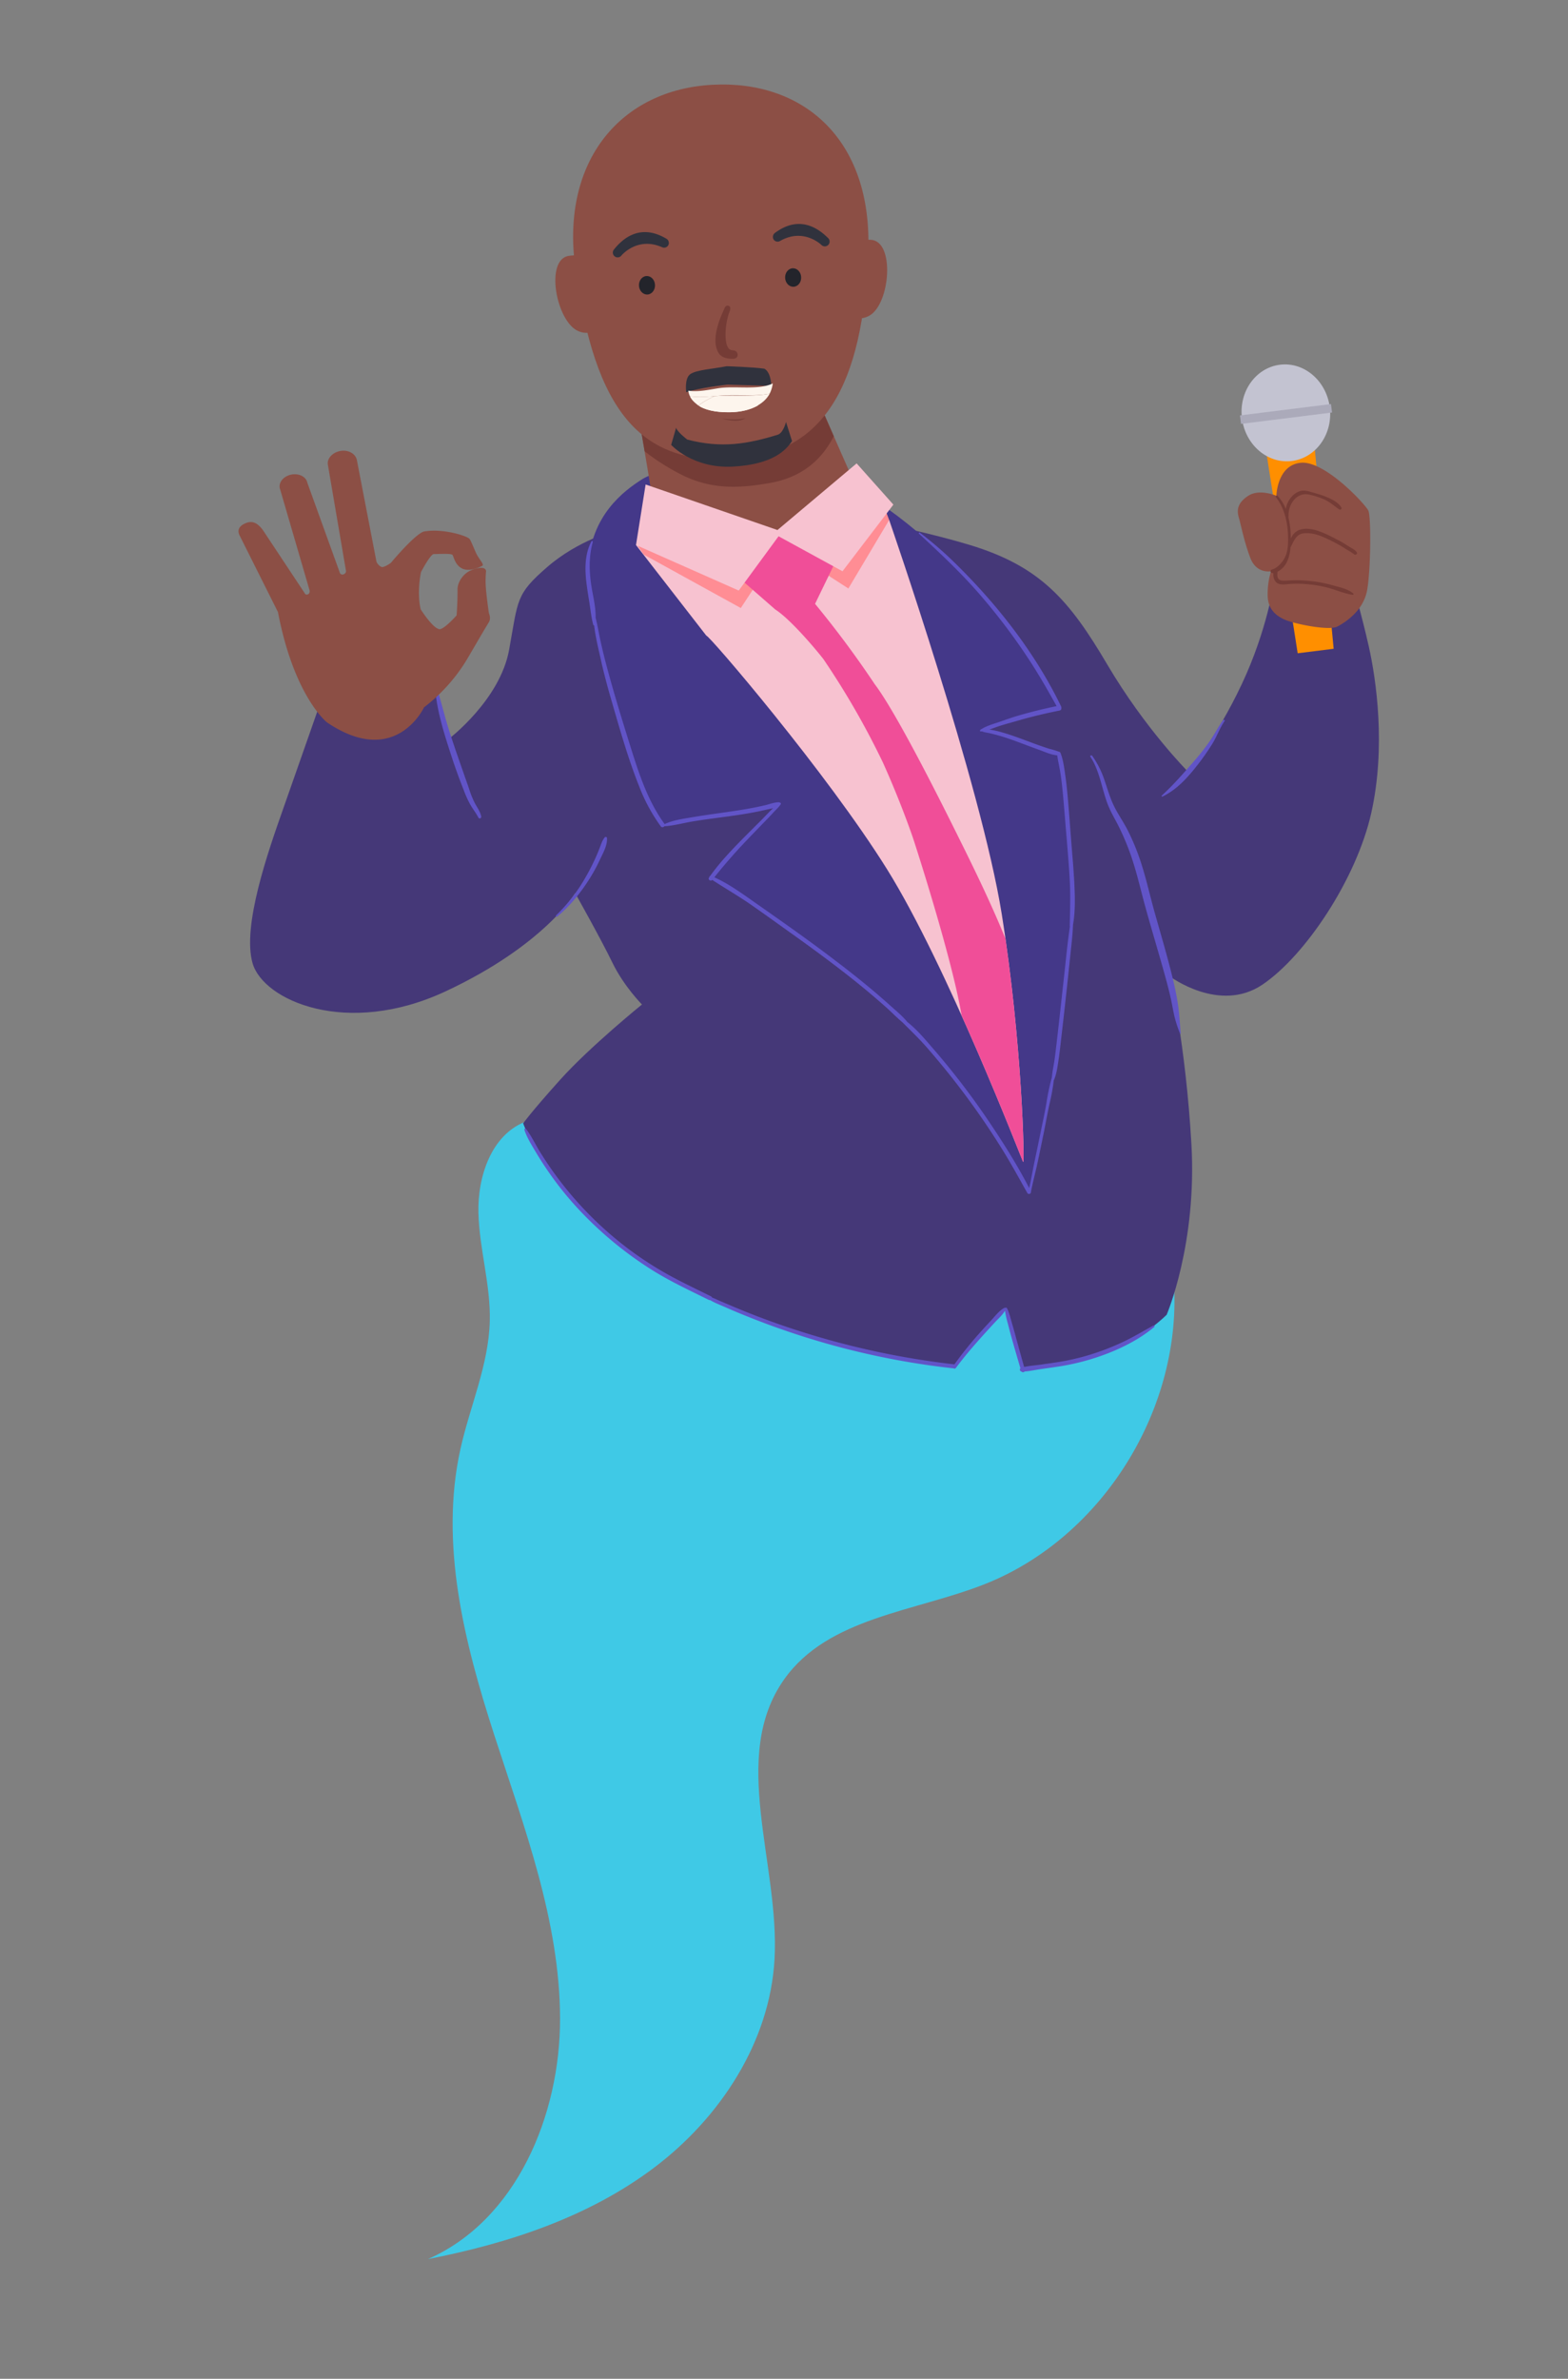 <svg id="Layer_1" data-name="Layer 1" xmlns="http://www.w3.org/2000/svg" viewBox="0 0 1200 1820"><rect x="0" y="0" width="1200" height="1820" fill="#808080" stroke="none"/><defs><style>.cls-1{fill:#3fc9e6;}.cls-2{fill:#453878;}.cls-3{fill:#ff8f00;}.cls-4{fill:#c3c3d1;}.cls-5{fill:#abaaba;}.cls-6{fill:#6154c7;}.cls-7{fill:#8c4f45;}.cls-8{fill:#753c36;}.cls-9{fill:#443889;}.cls-10{fill:#f7c2d0;}.cls-11{fill:#ff8d94;}.cls-12{fill:#f04e98;}.cls-13{fill:#23242b;}.cls-14{fill:#30323d;}.cls-15{fill:#fdf5ed;}</style></defs><path class="cls-1" d="M401.54,858.43c-25.51,10.21-36.08,41.72-35.39,69.49s9.37,55,8.69,82.76c-.82,33.58-15.17,65.12-22.45,97.9-16.13,72.65,3,148.28,25.92,219s50.08,142,50.3,216.47S395,1698.86,327.49,1728.42c61.59-12,123-32.12,173.26-70.08s88.44-95.87,92-159.29c4.07-73-34.67-154.88,7.42-214.25,33.68-47.5,100.25-51.63,154-73,90.1-35.87,151.45-135,144.07-232.73-59.87-19-108.64-68.47-168.82-86.44C626.93,862,498.42,904,401.54,858.43Z"/><path class="cls-2" d="M470.47,406.13s-27.78,6.95-51.77,27.78-22.1,24.63-29.05,63.14-46.08,68.18-46.08,68.18l-13.26-53-79.55,9.47s-22.73,65-34.09,97.23S185.1,708.55,193.31,737s72,56.82,147.73,21.46,99.12-75.13,99.12-75.13,19.57,34.73,28.41,53,22.73,32.2,22.73,32.2S451.53,800.72,428.8,826s-28.41,33.46-28.41,33.46,13.89,40.41,65.66,86.49,158.46,80.19,196.35,87.76,68.18,11.37,68.18,11.37l39.14-44.2,13.89,47.35s53-8.84,73.24-17.68,36-24.62,36-24.62,23.36-54.29,18.94-130.69-16.42-128.16-16.42-128.16,37.88,28.41,70.71,6.31,72-80.81,83.34-131.32,3.79-102.27-1.89-127.53-12.63-48.61-12.63-48.61h-60s-5,36-24.62,77.65-41,66.93-41,66.93-32.83-32.83-61.87-82.08-51.14-75.13-105.44-91.54-137-29.68-137-29.68Z"/><polygon class="cls-3" points="1020.65 496.37 993.12 499.81 968.2 340.09 1005.45 335.43 1020.65 496.37"/><path class="cls-4" d="M1017.69,311.69c-2.54-20.34-19.65-35-38.21-32.63s-31.54,20.69-29,41,19.65,35,38.21,32.64S1020.24,332,1017.69,311.69Z"/><rect class="cls-5" x="949.1" y="313.44" width="70.18" height="6.53" transform="translate(-31.7 124.63) rotate(-7.13)"/><path class="cls-6" d="M368.28,624.71c-.73-3.59-2.68-6.33-4.48-9.45A67.41,67.41,0,0,1,359,603.54c-2.94-8.42-5.9-16.83-8.82-25.25s-5.7-16.7-8.21-25.16-4.61-17.11-7.26-25.56c-.25-.82-1.68-.77-1.6.19,1.54,17.52,7.24,35,12.68,51.66,2.78,8.49,5.85,16.86,9.13,25.16a81.9,81.9,0,0,0,4.78,10.64c2,3.54,4.59,6.75,6.44,10.36C366.74,626.81,368.54,626,368.28,624.71Z"/><path class="cls-6" d="M464.54,641.43a1,1,0,0,0-1.89-.55c-1.71,2.15-2.4,4.45-3.38,7-1.1,2.87-2.25,5.71-3.52,8.51a171.69,171.69,0,0,1-8.19,15.83,127.62,127.62,0,0,1-21.94,28.09c-.6.58.26,1.43.88.92,9.28-7.62,17.2-17.34,23.72-27.39a132.21,132.21,0,0,0,8.86-16C461.38,652.89,464.83,647,464.54,641.43Z"/><path class="cls-6" d="M901.33,767.3c-1.25-7.72-2.93-15.28-4.85-22.87-3.9-15.48-8.43-30.79-12.77-46.16-4.08-14.43-7.16-29.29-12.26-43.41a170.21,170.21,0,0,0-8.38-19.56c-3-5.94-6.84-11.42-9.9-17.33-3.43-6.64-5.45-13.91-7.88-21a70.1,70.1,0,0,0-9.43-18.7c-.58-.8-1.94-.09-1.37.77,7.11,10.72,8.71,24.46,13.26,36.32,2.27,5.92,5.56,11.23,8.38,16.88a194.41,194.41,0,0,1,8.47,19.76c5.12,14,8.23,28.58,12.22,42.91,4.17,15,8.65,29.92,12.89,44.9,2.33,8.26,4.66,16.55,6.48,24.95.95,4.4,1.68,8.84,2.69,13.24a103.82,103.82,0,0,0,4.23,12.85c.09.24.53.24.5-.06C902.88,782.94,902.61,775.15,901.33,767.3Z"/><path class="cls-6" d="M936.05,551c-3.66,4.83-6.26,10.37-9.71,15.35a177.84,177.84,0,0,1-12.47,15.94c-7.9,9.07-15.87,18.28-24.73,26.37-.41.37.09,1,.56.75,11.23-5.43,19.31-14.63,26.88-24.27a183.16,183.16,0,0,0,11.14-15.93c3.52-5.66,5.68-12,9.45-17.54C937.65,551,936.55,550.35,936.05,551Z"/><path class="cls-7" d="M972.7,437.07s-11.05,2.21-15.78-10.1-7.26-25.57-8.84-30.94-1.37-11.15,7.26-16.73,21.47,0,21.47,0,.56-23.67,18.9-25.25,49.28,31.88,51.49,36.62,1.89,46.08-1,61.24-16.1,24-22.73,27.46S989.91,477.16,983,474s-12.86-8.2-12.86-18.94A60.09,60.09,0,0,1,972.7,437.07Z"/><path class="cls-8" d="M1038.33,422.55c-1.27-1.81-3.08-2.67-4.94-3.78-2.73-1.62-5.3-3.44-8.13-4.91-5.43-2.83-10.82-5.78-16.66-7.72-4.59-1.53-10.27-2.44-14.86-.42a11.74,11.74,0,0,0-5.89,6.45h0a71.72,71.72,0,0,0-1.91-16.85.65.65,0,0,0,.25-.53c-.53-8.54,6-18.37,15.41-16.42a54.58,54.58,0,0,1,12.85,4.24c4,1.95,6.95,4.89,10.62,7.2a1.09,1.09,0,0,0,1.5-1.45c-2.44-4.37-8.55-7-13-8.77-2.72-1.06-5.54-1.82-8.34-2.63-2.63-.77-5.5-1.74-8.29-1.55-6.35.44-12.07,7.47-12.87,14.1a31.38,31.38,0,0,0-6.24-10.05c-.76-.8-1.86.34-1.21,1.17,6.42,8.3,8.79,19,9.12,29.27.15,4.95.11,10.12-1.63,14.83a20.74,20.74,0,0,1-7.83,9.78.91.91,0,0,0-.62.35,9.26,9.26,0,0,1-2.35.9,1.37,1.37,0,0,0,.31,2.68c.31,0,.62,0,.92-.07-.36,3.22.74,6.82,3.63,8.11,2,.89,4.36.73,6.5.53a73.26,73.26,0,0,1,8.38-.42,100.39,100.39,0,0,1,21.57,2.65c6.89,1.66,13.53,4.78,20.53,5.86.49.08,1.07-.52.57-.95-4.18-3.66-10.25-4.75-15.46-6.25a104.24,104.24,0,0,0-18.11-3.43,100.53,100.53,0,0,0-16.64-.31c-2.19.14-6,.63-7.34-1.63-.92-1.52-.54-3.34-.53-5.08a16.65,16.65,0,0,0,7.57-8.26,31.76,31.76,0,0,0,2.44-10.64.52.52,0,0,0,.27-.26c2.13-4.13,4-9.33,9.17-10.15,4.7-.75,9.89.46,14.25,2.17a129.65,129.65,0,0,1,13.35,6.52c2,1.09,4,2.37,5.9,3.61a43,43,0,0,1,5.69,3.65C1037.29,425,1039.22,423.84,1038.33,422.55Z"/><path class="cls-9" d="M596.53,614.48,543.7,670.9s70.71,40.17,137.64,100.15S787.4,911.75,787.4,911.75s23.36-82.61,30.31-180.47-6.32-154.69-6.32-154.69l-60-18.2,59.35-17.46S776,475,727.42,429.49s-77-60.6-111.74-73.23-108.6.63-123.75,10.1S452.16,394.74,450.26,433s30.94,138.6,38.52,162,20.2,36.5,20.2,36.5Z"/><path class="cls-10" d="M540.55,486.32c1.89-.64,92.17,104.8,138.26,178.67S781.72,886.38,783,889s-.63-91.44-16.41-189.93S680.5,397.86,680.5,397.86L486.73,417Z"/><path class="cls-6" d="M882.58,1014.19c-7.56,4.22-15,8.63-22.79,12.36a191.78,191.78,0,0,1-24.78,9.67,174.72,174.72,0,0,1-24.82,5.84c-4.7.75-9.42,1.39-14.13,2.07-4,.57-8.28.83-12.28,1.71-2.09-7.3-4.08-14.62-6.1-21.93-1-3.83-2.09-7.67-3.21-11.48s-2-8-3.83-11.53a.85.85,0,0,0-1.23-.24.86.86,0,0,0-.75,0c-4,2-7.36,6.62-10.4,9.85q-5.25,5.58-10.31,11.34c-6.21,7.06-12,14.36-17.49,22l-.23,0a619,619,0,0,1-149.78-36.42q-9.78-3.75-19.45-7.83c-3.22-1.36-6.43-2.73-9.65-4.08-2.14-.91-4.29-2-6.5-2.82a1.34,1.34,0,0,0-.75-.87c-12.57-6.24-25.32-12.19-37.45-19.25A267.23,267.23,0,0,1,476.35,952a271.51,271.51,0,0,1-51.53-53.48c-3.95-5.4-7.68-11-11.21-16.65-3.68-5.91-6.76-12.46-10.89-18-.46-.63-1.67-.34-1.39.55,1.82,5.7,5.23,11.16,8.27,16.29q4.74,8,10,15.6a249.63,249.63,0,0,0,23.15,28.84,283.65,283.65,0,0,0,57.47,47.28c13.52,8.33,28,15.08,42.17,22.09a1.63,1.63,0,0,0,1,.16c3.9,2.33,8.46,4,12.46,5.78,6,2.68,12.15,5.18,18.28,7.62q18.13,7.22,36.72,13.24a591.17,591.17,0,0,0,76.19,19.33q21.27,3.93,42.78,6.28a1.34,1.34,0,0,0,1.76-.36c6.1-8.25,12.84-16.08,19.68-23.73,3.27-3.66,6.61-7.27,9.93-10.89,2.55-2.78,6-5.74,7.93-9.15a73.22,73.22,0,0,0,2.19,9.84c1,4.06,2.11,8.09,3.23,12.12,2.06,7.38,4.24,14.73,6.38,22.09a1.52,1.52,0,0,0,.86,2.54,1.56,1.56,0,0,0,2.37-.07c4-.27,8.14-1.21,12.08-1.77,4.72-.68,9.44-1.33,14.15-2.06a179.06,179.06,0,0,0,26.47-6.19c16.37-5.19,33.19-12.93,46.46-24C884,1014.77,883.24,1013.82,882.58,1014.19Z"/><path class="cls-6" d="M822.13,674.78c-.58-11.19-1.64-22.34-2.5-33.51-.85-11-1.62-22-2.63-32.94-.49-5.32-1.06-10.64-1.84-15.93s-1.51-11.22-3.56-16.34a1.66,1.66,0,0,0-1.45-1,55.39,55.39,0,0,0-6.93-2.11c-2.48-.77-4.93-1.6-7.38-2.46-5.07-1.79-10.09-3.73-15.14-5.57s-10.09-3.57-15.26-5c-2.48-.68-5-1.23-7.53-1.67l-.63-.12c2.44-.79,4.85-1.75,7.24-2.54,5.12-1.68,10.34-3,15.52-4.52,10.18-2.92,20.48-5.37,30.87-7.44a1.64,1.64,0,0,0,1.34-2,1.41,1.41,0,0,0-.11-1c-19.52-40.44-48-77-79.84-108.43a283.72,283.72,0,0,0-28.38-24.72c-.48-.36-1.1.41-.66.82,16.38,15.1,32.67,30.34,47.2,47.27a464.24,464.24,0,0,1,40,53.68c6.44,10.13,12.33,20.52,18.17,31q-14.89,3.06-29.49,7.31c-5,1.46-9.88,3.25-14.8,4.94-4.35,1.49-9.3,2.81-13.21,5.36l-.31.08a.68.68,0,0,0-.41.42l-.11.08c-.45.32-.41,1.26.3,1.2l.93-.11c1.87.89,4.12,1,6.12,1.51,2.68.62,5.35,1.34,8,2.11,5,1.46,9.83,3.2,14.67,5s9.72,3.68,14.61,5.42c4.24,1.51,9.5,4,14.15,4.33.67,4.71,1.83,9.38,2.54,14.09.82,5.37,1.4,10.78,1.9,16.19,1,11,1.84,22,2.77,33,.93,11.15,1.9,22.32,2.46,33.5s.15,22.36-.06,33.6a1,1,0,0,0,.1.47c-1,7.33-1.93,14.66-2.71,22.06-1.13,10.79-2.34,21.59-3.53,32.38s-2.39,21.58-3.63,32.37c-.6,5.17-1.18,10.35-1.91,15.51-.62,4.41-1.67,8.79-2,13.21a165.24,165.24,0,0,0-4,18.52c-1.27,7.82-3,15.54-4.58,23.3q-2.31,11.33-4.7,22.63c-1.42,6.71-2.55,13.55-4.09,20.25-9.71-18.82-21.24-36.9-33.15-54.36a571.44,571.44,0,0,0-40.09-52c-6.11-7.06-12.48-14.79-20-20.68-3.73-4.61-8.54-8.51-12.94-12.46q-6.91-6.21-14-12.18Q653.7,745.82,639.38,735c-19.62-15-39.81-29.2-60-43.33-10.37-7.24-21.07-15.21-32.69-20.45,7.76-9.71,15.87-19,24.46-28,4.35-4.57,8.76-9.09,13.15-13.62,2.38-2.45,4.77-4.88,7.06-7.41,2.06-2.27,4.44-4.34,6.18-6.87a.81.81,0,0,0-.67-1.19,1.21,1.21,0,0,0-.88-.34c-3.59.05-7.19,1.54-10.67,2.35s-7.26,1.6-10.92,2.27c-7.52,1.4-15.09,2.47-22.66,3.55-7.38,1.06-14.77,2.08-22.12,3.34-7,1.19-14.48,2.16-21,5.23a1.14,1.14,0,0,0-.17-.3c-12.33-17-19-36.9-25.25-56.75C476.37,551.73,469.65,530,463.83,508q-2.4-9.06-4.39-18.23c-1.23-5.7-2.16-11.48-3.61-17.13.22-8.61-2.3-17.45-3.47-25.85-1.51-10.76-1.65-21.59,1.32-32.12.18-.62-.73-1.06-1.05-.47-4.88,9.21-5.13,20-4,30.17.59,5.43,1.48,10.81,2.35,16.2.94,5.82,1.51,11.68,3,17.4a.76.76,0,0,0,.71.53c1,8.62,3.14,17.22,5,25.59,2.51,11.45,5.62,22.75,8.89,34,6.21,21.39,12.4,43.14,20.69,63.83a132.44,132.44,0,0,0,16.51,30.43,1.68,1.68,0,0,0,2.64-.2c7.22-.39,14.34-2.44,21.47-3.63,7.55-1.26,15.15-2.26,22.74-3.27,7.39-1,14.78-2,22.11-3.35,3.85-.7,7.69-1.47,11.5-2.36,1.74-.4,3.61-.74,5.43-1.22-3.21,3-6.21,6.36-9.21,9.35-4.75,4.73-9.51,9.44-14.21,14.21-8.71,8.85-17.46,18.07-24.69,28.22a1.07,1.07,0,0,0-.67,1l-.25.35c-1.12,1.62,1.23,3,2.5,1.81,9.72,6.35,19.78,12.12,29.34,18.75,10.08,7,20,14.16,30,21.3C624.33,727.47,644.12,742,663,757.64q7.82,6.51,15.41,13.27c4.1,3.67,8,7.74,12.24,11.26,6.43,6.44,13,12.71,19,19.62,7.13,8.21,14.08,16.58,20.77,25.16a593.73,593.73,0,0,1,37.38,53.7c6.51,10.58,12.43,21.46,18.52,32.28A1.51,1.51,0,0,0,789,911.8c1.47-7.47,3.49-14.88,5.07-22.34q2.48-11.61,4.83-23.24c1.52-7.55,2.83-15.15,4.55-22.65a152.85,152.85,0,0,0,3-16.9c2-4.44,2.67-9.28,3.42-14.12.8-5.2,1.43-10.43,2-15.66q1.89-16.17,3.68-32.36c1.2-10.79,2.31-21.59,3.44-32.38.57-5.4,1.18-10.8,1.67-16.2.26-2.79.4-5.57.52-8.35C823.06,696.89,822.68,685.57,822.13,674.78Z"/><path class="cls-7" d="M591.19,226.71S650.42,362,656.44,375.36s-70.1,16.46-19.33,32.06c0,0-18.81,7.26-73.66,17.34-87.79,16.14-39.74,7.58-57.12-10.08,0,0-3.44,5.18-5.5-19-2.46-28.89-25.42-149.3-25.42-149.3Z"/><path class="cls-8" d="M591.19,226.71,475.41,246.42s10.38,54.42,17.93,98.87a170.35,170.35,0,0,0,29.59,18.58c24.11,11.65,46.28,9.06,65.86,5.73,23.82-4.05,39.58-16.81,49.31-35.86C618.67,289.49,591.19,226.71,591.19,226.71Z"/><path class="cls-11" d="M597.89,418l-30.95,47.2-74.3-40.91L488,417.57s8.07-4.5,12-6.62C500,411,542.28,427.28,597.89,418Z"/><path class="cls-11" d="M599,417.83a206.42,206.42,0,0,0,77.56-30.46l3.9,10.49-31.2,52.39Z"/><path class="cls-12" d="M769.47,718.17c-9.58-23.51-20.56-46.55-31.94-69.6-6.35-12.68-48.78-99.7-68.07-125.06A759.11,759.11,0,0,0,623.76,462l14.84-30.6-43.19-24.64-28.72,36.29,26.62,23.26C607,475.06,631,505,630.64,505a610.69,610.69,0,0,1,45,78.29c12.35,27.38,20.56,50.49,23.21,58.23.62,1.84,29.64,90.87,37.1,135.57C762,835,782.23,887.45,783,889,784.16,891.47,782.58,809.37,769.47,718.17Z"/><polygon class="cls-10" points="494.09 370.68 595 405.52 655.58 354.54 683.71 386.08 678.61 392.75 644.77 437.07 595.83 410.3 565.36 451.83 486.73 417 494.09 370.68"/><path class="cls-7" d="M460.48,207.24s-5.71-14.25-25.05-11.52c-18.7,2.65-9.76,50.56,7.2,57.64s21.14-17.2,21.14-17.2Z"/><path class="cls-7" d="M642.59,197.57s4.17-14.77,23.69-14.1c18.87.65,15.07,49.24-1,58.07s-22.84-14.86-22.84-14.86Z"/><path class="cls-7" d="M664.48,192.6c-4,103.72-34.36,155-104,158.73S455.15,315.88,440.22,204.5c-11-82.25,35.64-135.95,105-139.64S667.78,106.43,664.48,192.6Z"/><path class="cls-13" d="M501.28,217.93c.2,3.91-2.37,7.22-5.77,7.4s-6.3-2.84-6.51-6.75,2.37-7.22,5.76-7.4S501.07,214,501.28,217.93Z"/><path class="cls-13" d="M613.13,212c.21,3.91-2.36,7.22-5.76,7.4s-6.3-2.84-6.51-6.75,2.37-7.22,5.76-7.4S612.92,208.08,613.13,212Z"/><path class="cls-14" d="M472.84,196.92a3.67,3.67,0,0,1-3-6c5.38-6.66,18.78-20.79,39.89-8.44a3.83,3.83,0,0,1,1.86,4.84,3.66,3.66,0,0,1-4.84,1.86c-19-8.42-31.09,6.21-31.2,6.36A3.72,3.72,0,0,1,472.84,196.92Z"/><path class="cls-14" d="M631.43,188.5a3.73,3.73,0,0,0,2.41-1.07,3.69,3.69,0,0,0,0-5.2c-6.06-6-20.87-18.68-40.56-4.17a3.83,3.83,0,0,0-1.34,5,3.67,3.67,0,0,0,5,1.34c18-10.38,31.56,2.88,31.69,3A3.71,3.71,0,0,0,631.43,188.5Z"/><path class="cls-8" d="M561.19,274.5c-5.16.11-9.33-1.07-11.45-4.77-6.62-11.55,3.72-31.29,4.66-33.7.65-1.67,1.7-2.69,3.36-2s1.17,2.83.52,4.5c-3.06,7.9-4.46,22.28-1,27.55.58.88,1.57,1.9,4.09,2a3.3,3.3,0,0,1,3.14,3.35C564.56,274.48,561.29,274.5,561.19,274.5Z"/><path class="cls-14" d="M556.17,280.2s20.7.68,28.67,1.87c0,0,4.87,1.52,5.49,13.19l-33.63-1s-20.94,2.25-31.53,5.8c0,0-1.55-10.63,3.19-13.87S545.69,282.25,556.17,280.2Z"/><path class="cls-14" d="M517.41,327.31l-3.76,13.05s16.42,18.28,47.19,16.64,40.79-12.76,45.31-19.52l-4.62-14.64s-2,8.46-6.39,9.8c-22.82,6.93-42.57,10.62-69.19,3.67C526,336.31,518.69,330.88,517.41,327.31Z"/><path class="cls-7" d="M372,437.07c-.15-3.12-4.59-3.46-11.06-.94-7.08,2.77-11.07,10.2-10.77,15.14,0,0,.06,9.44-.73,19.51h.06c-5.73,6.25-11.16,11.1-13.45,10.58-5.33-1.21-14.13-15.25-14.13-15.25-3.06-13.67.3-28.48.3-28.48s7.19-13.72,9.76-13.72c4.06,0,13.58-.68,14.41.75,1.31,2.25,3.69,17.71,22.62,8.28,2-1-2.55-5-4.86-10.21-1.87-4.24-3.89-9.36-4.81-10.4-2-2.33-19.9-8.12-34.54-5.75-5.07.82-18.54,15.55-25.61,24,0,0-3.5,2.68-6.28,3.27-1.52.32-4.05-2.16-4.8-4.11l-15-77.8c-1-4.83-6.66-8.08-12.82-6.87s-10.3,6-9.32,10.77l13.76,80.63c.64,2.33-3,4.47-4.54,2.05l-25-69.22c-.93-4.57-6.4-7.35-12.23-6.2s-9.79,5.77-8.86,10.34l22.75,78c.88,3.42-2.84,4.54-3.7,2.35l0,0-32-48.29c-3.43-4.55-7.29-7.55-12.83-5.35s-7.06,5.57-4.75,9.92l29.15,58.23c12.36,64.6,37.45,84.34,37.45,84.34,52.59,35.61,74.32-11.44,74.32-11.44a132.15,132.15,0,0,0,31.79-34.92c3.39-5.52,10.44-18,17.85-30.23,1.88-3.1.05-6.8.05-6.8-1.09-7.37-2-14.72-2.43-20.73A70.76,70.76,0,0,1,372,437.07Z"/><path class="cls-15" d="M526.76,298.91a12.53,12.53,0,0,0,1.27,4.28c8.24,1.14,16.74,0,25-.58,12.08-.79,24.16.8,36-1.39a25.22,25.22,0,0,0,2.39-7.85c-11.19,5.41-28.86,1.63-41.79,3.69C542.28,298.23,534.38,300,526.76,298.91Z"/><path class="cls-15" d="M528,303.19c1.22,2.8,3.66,4.89,6.42,7.06A67,67,0,0,1,547,303.08C540.66,303.53,534.3,304,528,303.19Z"/><path class="cls-15" d="M559.09,315.39c13.18-.15,25.22-5.27,29.93-14.17-13.57,2.5-28.13.71-42.06,1.86a67,67,0,0,0-12.51,7.17C541.16,314.59,550.56,315.48,559.09,315.39Z"/><path class="cls-8" d="M552.41,320.3s12.56,1.62,18-.41C565.17,324.09,552.41,320.3,552.41,320.3Z"/><path class="cls-15" d="M559,315.38c7.33-.2,15.14-1.65,21.19-5.22-16.29-3.16-28.35-2.6-44.43.93C542.41,314.74,551.26,315.6,559,315.38Z"/></svg>
